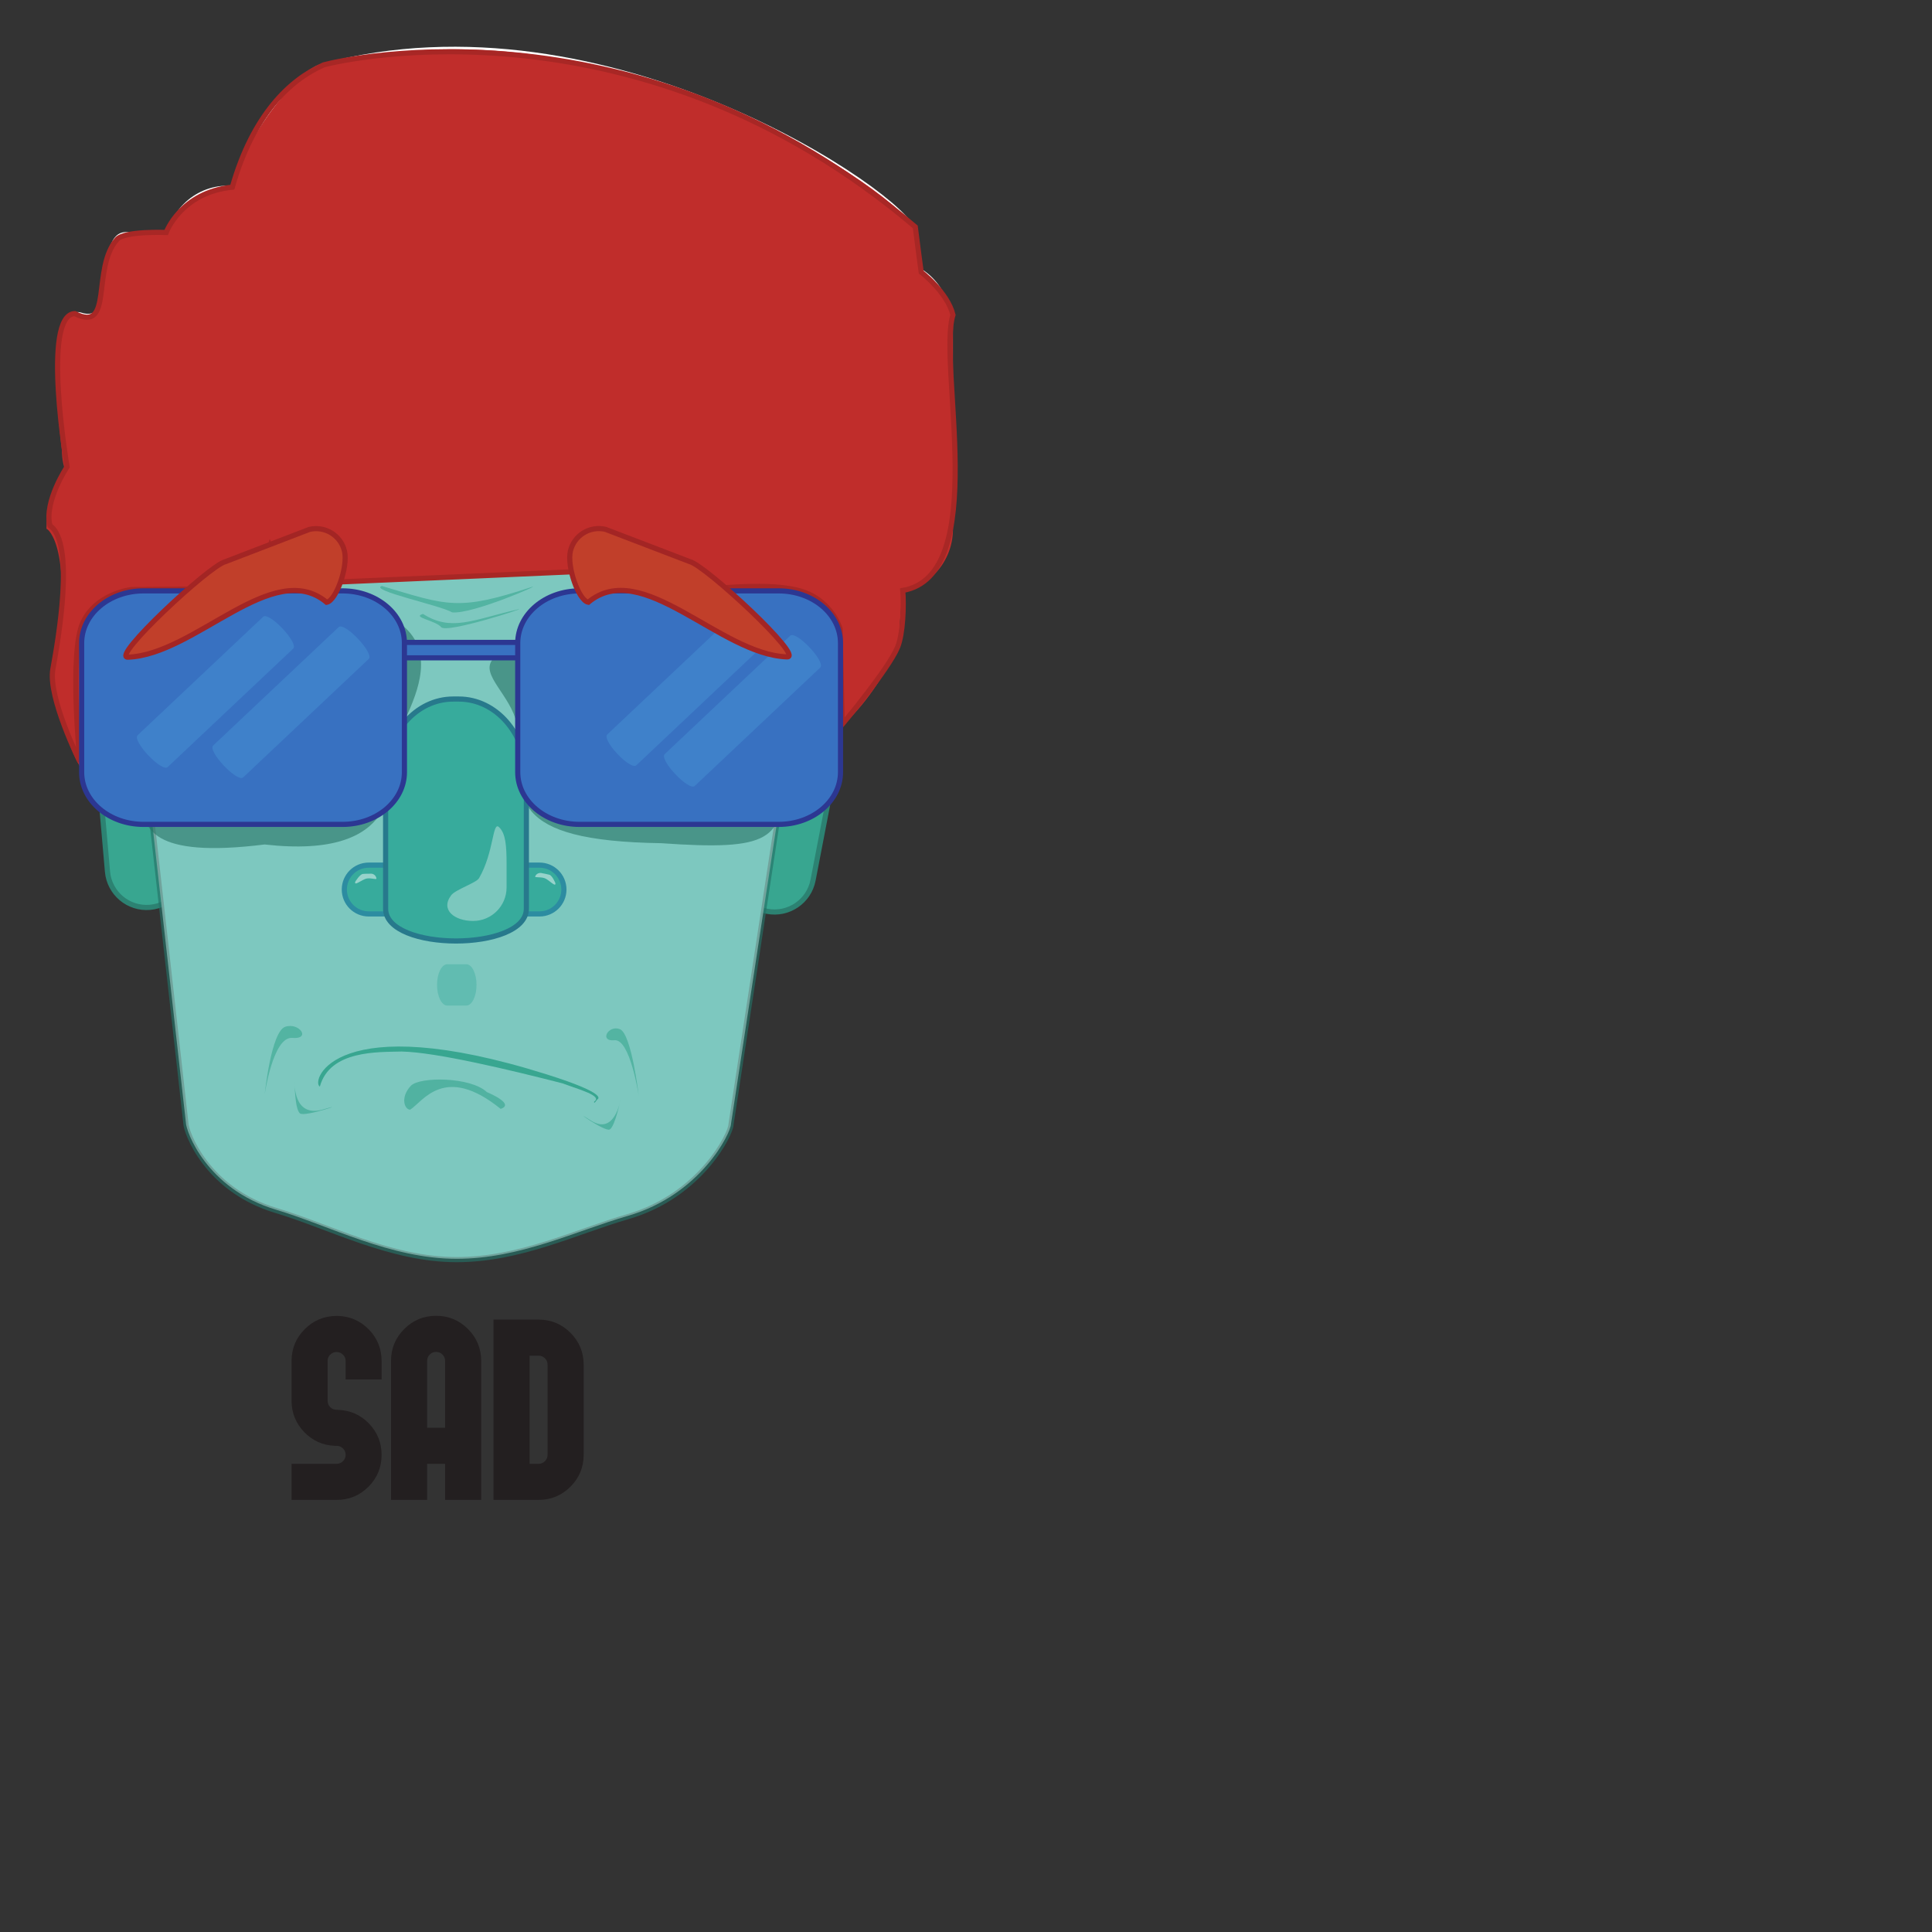 <?xml version="1.0" encoding="UTF-8" standalone="no"?>
<!-- Created with Inkscape (http://www.inkscape.org/) -->

<svg
   xmlns:dc="http://purl.org/dc/elements/1.1/"
   xmlns:cc="http://creativecommons.org/ns#"
   xmlns:rdf="http://www.w3.org/1999/02/22-rdf-syntax-ns#"
   xmlns:svg="http://www.w3.org/2000/svg"
   xmlns="http://www.w3.org/2000/svg"
   xmlns:sodipodi="http://sodipodi.sourceforge.net/DTD/sodipodi-0.dtd"
   xmlns:inkscape="http://www.inkscape.org/namespaces/inkscape"
   version="1.1"
   id="svg7230"
   xml:space="preserve"
   viewBox="0 0 500 500"
   sodipodi:docname="sad.svg"
   inkscape:version="0.92.2 5c3e80d, 2017-08-06"><rect x="0" y="0" width="500" height="500" fill="#333333" stroke="none"/><defs
     id="defs7234"><clipPath
       clipPathUnits="userSpaceOnUse"
       id="clipPath7246"><path
         d="M 0,300.129 H 194.942 V 0 H 0 Z"
         id="path7244"
         inkscape:connector-curvature="0" /></clipPath><clipPath
       clipPathUnits="userSpaceOnUse"
       id="clipPath7266"><path
         d="m 82.651,67.033 h 16.747 v -6.695 h -16.747 z"
         id="path7264"
         inkscape:connector-curvature="0" /></clipPath><clipPath
       clipPathUnits="userSpaceOnUse"
       id="clipPath7302"><path
         d="M 25.145,237.319 H 156.146 V 55.152 H 25.145 Z"
         id="path7300"
         inkscape:connector-curvature="0" /></clipPath><clipPath
       clipPathUnits="userSpaceOnUse"
       id="clipPath7358"><path
         d="m 117.707,100.544 h 6.316 V 87.39 h -6.316 z"
         id="path7356"
         inkscape:connector-curvature="0" /></clipPath><clipPath
       clipPathUnits="userSpaceOnUse"
       id="clipPath7374"><path
         d="m 51.39,101.014 h 7.279 V 87.732 h -7.279 z"
         id="path7372"
         inkscape:connector-curvature="0" /></clipPath><clipPath
       clipPathUnits="userSpaceOnUse"
       id="clipPath7390"><path
         d="m 84.851,112.998 h 7.667 v -8.021 h -7.667 z"
         id="path7388"
         inkscape:connector-curvature="0" /></clipPath><clipPath
       clipPathUnits="userSpaceOnUse"
       id="clipPath7482"><path
         d="M 78.48,90.613 H 98.049 V 84.75 H 78.48 Z"
         id="path7480"
         inkscape:connector-curvature="0" /></clipPath><clipPath
       clipPathUnits="userSpaceOnUse"
       id="clipPath7498"><path
         d="m 73.81,186.438 h 29.694 v -5.144 H 73.81 Z"
         id="path7496"
         inkscape:connector-curvature="0" /></clipPath><clipPath
       clipPathUnits="userSpaceOnUse"
       id="clipPath7514"><path
         d="M 81.515,181.948 H 100.826 V 178.24 H 81.515 Z"
         id="path7512"
         inkscape:connector-curvature="0" /></clipPath><clipPath
       clipPathUnits="userSpaceOnUse"
       id="clipPath7534"><path
         d="m 113.305,86.667 h 7.148 v -5.789 h -7.148 z"
         id="path7532"
         inkscape:connector-curvature="0" /></clipPath><clipPath
       clipPathUnits="userSpaceOnUse"
       id="clipPath7550"><path
         d="m 57.194,90.17 h 7.283 v -6.256 h -7.283 z"
         id="path7548"
         inkscape:connector-curvature="0" /></clipPath><clipPath
       clipPathUnits="userSpaceOnUse"
       id="clipPath7566"><path
         d="M 95.049,178.292 H 152.12 v -42.21 H 95.049 Z"
         id="path7564"
         inkscape:connector-curvature="0" /></clipPath><clipPath
       clipPathUnits="userSpaceOnUse"
       id="clipPath7582"><path
         d="M 27.62,183.773 H 81.748 V 135.554 H 27.62 Z"
         id="path7580"
         inkscape:connector-curvature="0" /></clipPath><clipPath
       clipPathUnits="userSpaceOnUse"
       id="clipPath7622"><path
         d="M 86.847,139.779 H 98.351 V 121.402 H 86.847 Z"
         id="path7620"
         inkscape:connector-curvature="0" /></clipPath><clipPath
       clipPathUnits="userSpaceOnUse"
       id="clipPath7638"><path
         d="m 68.94,130.586 h 4.146 v -1.903 h -4.146 z"
         id="path7636"
         inkscape:connector-curvature="0" /></clipPath><clipPath
       clipPathUnits="userSpaceOnUse"
       id="clipPath7654"><path
         d="m 103.898,130.725 h 3.938 v -2.277 h -3.938 z"
         id="path7652"
         inkscape:connector-curvature="0" /></clipPath><clipPath
       clipPathUnits="userSpaceOnUse"
       id="clipPath7694"><path
         d="M 41.239,178.576 H 71.731 V 149.155 H 41.239 Z"
         id="path7692"
         inkscape:connector-curvature="0" /></clipPath><clipPath
       clipPathUnits="userSpaceOnUse"
       id="clipPath7710"><path
         d="M 26.573,180.576 H 57.065 V 151.155 H 26.573 Z"
         id="path7708"
         inkscape:connector-curvature="0" /></clipPath><clipPath
       clipPathUnits="userSpaceOnUse"
       id="clipPath7726"><path
         d="m 128.906,176.909 h 30.492 v -29.421 h -30.492 z"
         id="path7724"
         inkscape:connector-curvature="0" /></clipPath><clipPath
       clipPathUnits="userSpaceOnUse"
       id="clipPath7742"><path
         d="m 117.756,180.734 h 30.312 v -29.228 h -30.312 z"
         id="path7740"
         inkscape:connector-curvature="0" /></clipPath></defs><sodipodi:namedview
     pagecolor="#ffffff"
     bordercolor="#666666"
     borderopacity="1"
     objecttolerance="10"
     gridtolerance="10"
     guidetolerance="10"
     inkscape:pageopacity="0"
     inkscape:pageshadow="2"
     inkscape:window-width="640"
     inkscape:window-height="480"
     id="namedview7232"
     showgrid="false"
     inkscape:zoom="0.58974641"
     inkscape:cx="129.96133"
     inkscape:cy="200.086"
     inkscape:window-x="0"
     inkscape:window-y="0"
     inkscape:window-maximized="0"
     inkscape:current-layer="g7238" /><g
     id="g7238"
     inkscape:groupmode="layer"
     inkscape:label="Moods"
     transform="matrix(1.333,0,0,-1.333,0,400.172)"><g
       id="g7240"><g
         id="g7242"
         clip-path="url(#clipPath7246)"><g
           id="g7248"
           transform="translate(65.662,44.718)"><path
             d="m 0,0 c 2.344,-0.082 4.337,-0.969 5.981,-2.661 1.627,-1.693 2.442,-3.72 2.442,-6.079 v -3.589 H 1.44 v 3.589 c 0,0.471 -0.17,0.879 -0.512,1.22 -0.342,0.342 -0.757,0.513 -1.245,0.513 -0.424,0 -0.79,-0.131 -1.099,-0.39 -0.049,-0.034 -0.09,-0.074 -0.122,-0.123 H -1.563 C -1.596,-7.553 -1.628,-7.593 -1.66,-7.642 H -1.685 C -1.718,-7.69 -1.742,-7.731 -1.758,-7.764 v -0.024 h -0.024 c -0.033,-0.049 -0.058,-0.09 -0.073,-0.122 0.015,0.015 0.015,0.008 0,-0.025 -0.034,-0.048 -0.058,-0.089 -0.074,-0.122 L -1.953,-8.13 -1.978,-8.228 -2.002,-8.325 -2.026,-8.398 c 0,-0.017 -0.009,-0.049 -0.025,-0.098 v -0.073 -0.171 -7.739 c 0,-0.489 0.171,-0.904 0.513,-1.246 0.342,-0.326 0.748,-0.488 1.221,-0.488 L 0,-18.237 c 2.344,-0.082 4.337,-0.969 5.981,-2.661 1.627,-1.694 2.442,-3.72 2.442,-6.08 0,-2.409 -0.847,-4.467 -2.539,-6.176 -1.709,-1.709 -3.777,-2.564 -6.201,-2.564 h -8.741 v 7.007 h 8.741 c 0.488,0 0.903,0.171 1.245,0.513 0.342,0.342 0.512,0.748 0.512,1.22 0,0.489 -0.17,0.904 -0.512,1.246 -0.342,0.341 -0.757,0.512 -1.245,0.512 h -0.342 c -2.328,0.098 -4.306,0.985 -5.933,2.661 -1.628,1.693 -2.45,3.711 -2.466,6.055 v 7.788 c 0.016,2.408 0.87,4.459 2.564,6.153 1.692,1.692 3.743,2.546 6.152,2.563 z"
             style="fill:#231f20;fill-opacity:1;fill-rule:nonzero;stroke:none"
             id="path7250"
             inkscape:connector-curvature="0" /></g><g
           id="g7252"
           transform="translate(86.414,23.014)"><path
             d="m 0,0 v 12.964 c 0,0.488 -0.171,0.903 -0.513,1.245 -0.341,0.342 -0.749,0.513 -1.22,0.513 -0.489,0 -0.904,-0.171 -1.246,-0.513 -0.341,-0.342 -0.512,-0.757 -0.512,-1.245 V 0 Z m -1.733,21.729 c 2.408,0 4.467,-0.855 6.176,-2.564 1.709,-1.709 2.564,-3.776 2.564,-6.201 V -14.014 H 0 v 7.007 h -3.491 v -7.007 h -7.007 v 26.978 c 0,2.425 0.854,4.492 2.563,6.201 1.709,1.709 3.776,2.564 6.202,2.564"
             style="fill:#231f20;fill-opacity:1;fill-rule:nonzero;stroke:none"
             id="path7254"
             inkscape:connector-curvature="0" /></g><g
           id="g7256"
           transform="translate(106.311,35.27)"><path
             d="m 0,0 c 0,0.472 -0.171,0.879 -0.513,1.221 -0.341,0.342 -0.749,0.512 -1.22,0.512 h -1.758 v -20.996 h 1.758 c 0.471,0 0.879,0.171 1.22,0.513 0.342,0.342 0.513,0.757 0.513,1.245 z M 7.007,-17.554 C 6.99,-19.963 6.136,-22.014 4.443,-23.706 2.75,-25.399 0.699,-26.254 -1.709,-26.27 h -8.789 V 8.74 h 8.789 C 0.699,8.724 2.75,7.869 4.443,6.177 6.136,4.483 6.99,2.433 7.007,0.024 Z"
             style="fill:#231f20;fill-opacity:1;fill-rule:nonzero;stroke:none"
             id="path7258"
             inkscape:connector-curvature="0" /></g><g
           id="g7260"><g
             id="g7262" /><g
             id="g7274"><g
               clip-path="url(#clipPath7266)"
               id="g7272"
               style="opacity:0.61"><g
                 transform="translate(82.651,65.213)"
                 id="g7270"><path
                   d="M 0,0 C 0,0 6.979,-5.502 14.665,0.377 21.472,5.583 9.61,-4.98 7.278,-4.874 5.029,-4.771 0,0 0,0"
                   style="fill:#38a690;fill-opacity:1;fill-rule:nonzero;stroke:none"
                   id="path7268"
                   inkscape:connector-curvature="0" /></g></g></g></g><g
           id="g7276"
           transform="translate(157.856,129.322)"><path
             d="m 0,0 c -0.798,-4.135 -4.795,-6.842 -8.93,-6.045 -4.135,0.797 -6.842,4.795 -6.046,8.93 l 3.216,16.693 c 0.797,4.135 4.795,6.842 8.93,6.045 4.136,-0.797 6.843,-4.795 6.045,-8.93 z"
             style="fill:#38a690;fill-opacity:1;fill-rule:nonzero;stroke:none"
             id="path7278"
             inkscape:connector-curvature="0" /></g><g
           id="g7280"
           transform="translate(157.856,129.322)"><path
             d="m 0,0 c -0.798,-4.135 -4.795,-6.842 -8.93,-6.045 -4.135,0.797 -6.842,4.795 -6.046,8.93 l 3.216,16.693 c 0.797,4.135 4.795,6.842 8.93,6.045 4.136,-0.797 6.843,-4.795 6.045,-8.93 z"
             style="fill:none;stroke:#2c8272;stroke-width:1;stroke-linecap:butt;stroke-linejoin:miter;stroke-miterlimit:10;stroke-dasharray:none;stroke-opacity:1"
             id="path7282"
             inkscape:connector-curvature="0" /></g><g
           id="g7284"
           transform="translate(36.059,132.305)"><path
             d="m 0,0 c 0.365,-4.195 -2.739,-7.893 -6.935,-8.258 -4.195,-0.365 -7.892,2.74 -8.257,6.936 l -1.475,16.935 c -0.364,4.196 2.74,7.893 6.936,8.258 4.195,0.365 7.892,-2.74 8.257,-6.935 z"
             style="fill:#38a690;fill-opacity:1;fill-rule:nonzero;stroke:none"
             id="path7286"
             inkscape:connector-curvature="0" /></g><g
           id="g7288"
           transform="translate(36.059,132.305)"><path
             d="m 0,0 c 0.365,-4.195 -2.739,-7.893 -6.935,-8.258 -4.195,-0.365 -7.892,2.74 -8.257,6.936 l -1.475,16.935 c -0.364,4.196 2.74,7.893 6.936,8.258 4.195,0.365 7.892,-2.74 8.257,-6.935 z"
             style="fill:none;stroke:#2c8272;stroke-width:1;stroke-linecap:butt;stroke-linejoin:miter;stroke-miterlimit:10;stroke-dasharray:none;stroke-opacity:1"
             id="path7290"
             inkscape:connector-curvature="0" /></g><g
           id="g7292"
           transform="translate(141.923,82.009)"><path
             d="m 0,0 c 0,-1.722 -5.855,-13.763 -20.023,-17.862 -10.176,-2.946 -20.922,-8.337 -33.254,-8.337 -12.804,0 -24.652,6.425 -35.042,9.527 -13.552,4.046 -17.522,15.295 -17.522,16.97 l -10.436,92.887 c 0,5.919 5.333,48.824 16.872,50.015 0,0 36.331,11.611 48.333,11.611 11.613,0 46.128,-11.611 46.128,-11.611 C 8.389,133.077 13.723,95.828 13.723,89.909 Z"
             style="fill:#ffffff;fill-opacity:1;fill-rule:nonzero;stroke:none"
             id="path7294"
             inkscape:connector-curvature="0" /></g><g
           id="g7296"><g
             id="g7298" /><g
             id="g7314"><g
               clip-path="url(#clipPath7302)"
               id="g7312"
               style="opacity:0.65"><g
                 transform="translate(141.923,81.875)"
                 id="g7306"><path
                   d="m 0,0 c 0,-1.725 -5.855,-13.776 -20.023,-17.879 -10.176,-2.947 -20.922,-8.344 -33.254,-8.344 -12.804,0 -24.652,6.43 -35.042,9.536 -13.552,4.048 -17.522,15.308 -17.522,16.985 l -10.436,92.967 c 0,5.924 5.333,48.866 16.872,50.058 0,0 36.331,11.621 48.333,11.621 11.613,0 46.128,-11.62 46.128,-11.62 C 8.389,133.192 13.723,95.911 13.723,89.986 Z"
                   style="fill:#37ab9c;fill-opacity:1;fill-rule:nonzero;stroke:none"
                   id="path7304"
                   inkscape:connector-curvature="0" /></g><g
                 transform="translate(141.923,81.875)"
                 id="g7310"><path
                   d="m 0,0 c 0,-1.725 -5.855,-13.776 -20.023,-17.879 -10.176,-2.947 -20.922,-8.344 -33.254,-8.344 -12.804,0 -24.652,6.43 -35.042,9.536 -13.552,4.048 -17.522,15.308 -17.522,16.985 l -10.436,92.967 c 0,5.924 5.333,48.866 16.872,50.058 0,0 36.331,11.621 48.333,11.621 11.613,0 46.128,-11.62 46.128,-11.62 C 8.389,133.192 13.723,95.911 13.723,89.986 Z"
                   style="fill:none;stroke:#247167;stroke-width:1;stroke-linecap:butt;stroke-linejoin:miter;stroke-miterlimit:10;stroke-dasharray:none;stroke-opacity:1"
                   id="path7308"
                   inkscape:connector-curvature="0" /></g></g></g></g><g
           id="g7316"
           transform="translate(175.328,205.25)"><path
             d="m 0,0 c 0.293,-6.621 -4.838,-12.226 -11.458,-12.518 l -99.569,-4.401 c -6.62,-0.292 -12.226,4.837 -12.518,11.458 l -6.265,63.031 c -0.293,6.621 10.605,23.266 17,25 55.333,15 113.76,-25.49 115,-32 C 4.857,36.57 0,0 0,0"
             style="fill:#ffffff;fill-opacity:1;fill-rule:nonzero;stroke:none"
             id="path7318"
             inkscape:connector-curvature="0" /></g><g
           id="g7320"
           transform="translate(61.518,213.819)"><path
             d="m 0,0 c 0,-6.628 -5.373,-12 -12,-12 h -25 c -6.627,0 -12,5.372 -12,12 0,0 -3.655,27.89 3.333,25.667 7.333,-2.333 2.04,15.666 8.667,15.666 h 25 c 6.627,0 12,-5.372 12,-12 z"
             style="fill:#ffffff;fill-opacity:1;fill-rule:nonzero;stroke:none"
             id="path7322"
             inkscape:connector-curvature="0" /></g><g
           id="g7324"
           transform="translate(41.185,165.82)"><path
             d="m 0,0 c -7.667,-0.667 -3.706,-18 -10.334,-18 h -9.333 c -6.627,0 -11.222,19.887 -10.667,23 4.333,24.333 -1.333,28 -1.333,28 0,4.666 2.332,15.666 12,12 h 9.333 c 6.628,0 12,-5.373 12,-12 C 1.666,33 8.229,0.716 0,0"
             style="fill:#ffffff;fill-opacity:1;fill-rule:nonzero;stroke:none"
             id="path7326"
             inkscape:connector-curvature="0" /></g><g
           id="g7328"
           transform="translate(161.185,154.652)"><path
             d="M 0,0 C 0,-3.773 -3.06,-6.833 -6.833,-6.833 -7.666,1.168 -12,6.061 -12,9.834 L -13.667,57 c 0,3.774 3.06,6.834 6.834,6.834 C -3.06,63.834 0,60.774 0,57 Z"
             style="fill:#ffffff;fill-opacity:1;fill-rule:nonzero;stroke:none"
             id="path7330"
             inkscape:connector-curvature="0" /></g><g
           id="g7332"
           transform="translate(174.185,179.82)"><path
             d="m 0,0 c 1.667,-4 -10.038,-22 -16.666,-22 l -1.667,3.999 c -6.627,0 -12,5.372 -12,12 v 45 c 0,6.628 5.373,12 12,12 H -9 c 6.628,0 12,-5.372 12,-12 z"
             style="fill:#ffffff;fill-opacity:1;fill-rule:nonzero;stroke:none"
             id="path7334"
             inkscape:connector-curvature="0" /></g><g
           id="g7336"
           transform="translate(184.518,198.486)"><path
             d="m 0,0 c 0,-6.628 -5.373,-12 -12,-12 h -15.667 c -6.628,0 -12,5.372 -12,12 v 39.333 c 0,6.628 5.372,12 12,12 H -12 c 6.627,0 12,-5.372 12,-12 z"
             style="fill:#ffffff;fill-opacity:1;fill-rule:nonzero;stroke:none"
             id="path7338"
             inkscape:connector-curvature="0" /></g><g
           id="g7340"
           transform="translate(165.518,194.152)"><path
             d="m 0,0 c 0,-6.627 -5.373,-12 -12,-12 0,0 -15.049,-3.867 -15.667,0 -1.332,8.334 -12,5.373 -12,12 v 39.334 c 0,6.627 5.372,12 12,12 H -12 c 6.627,0 12,-5.373 12,-12 z"
             style="fill:#ffffff;fill-opacity:1;fill-rule:nonzero;stroke:none"
             id="path7342"
             inkscape:connector-curvature="0" /></g><g
           id="g7344"
           transform="translate(58.518,248.819)"><path
             d="m 0,0 c 0,-6.628 -5.373,-12 -12,-12 h -2.333 c -6.628,0 -12,5.372 -12,12 v 3.333 c 0,6.628 5.372,12 12,12 H -12 c 6.627,0 12,-5.372 12,-12 z"
             style="fill:#ffffff;fill-opacity:1;fill-rule:nonzero;stroke:none"
             id="path7346"
             inkscape:connector-curvature="0" /></g><g
           id="g7348"
           transform="translate(54.852,202.152)"><path
             d="m 0,0 c 0,-6.627 -5.373,-12 -12,-12 h -3.334 c -6.627,0 -12,5.373 -12,12 v 13.334 c 0,6.627 5.373,12 12,12 H -12 c 6.627,0 12,-5.373 12,-12 z"
             style="fill:#ffffff;fill-opacity:1;fill-rule:nonzero;stroke:none"
             id="path7350"
             inkscape:connector-curvature="0" /></g><g
           id="g7352"><g
             id="g7354" /><g
             id="g7366"><g
               clip-path="url(#clipPath7358)"
               id="g7364"
               style="opacity:0.61"><g
                 transform="translate(124.023,87.39)"
                 id="g7362"><path
                   d="m 0,0 c 0,0 -1.671,11.16 -4.715,10.853 -3.044,-0.307 -1.212,3.05 1.05,2.146 C -1.402,12.095 0,0 0,0"
                   style="fill:#38a690;fill-opacity:1;fill-rule:nonzero;stroke:none"
                   id="path7360"
                   inkscape:connector-curvature="0" /></g></g></g></g><g
           id="g7368"><g
             id="g7370" /><g
             id="g7382"><g
               clip-path="url(#clipPath7374)"
               id="g7380"
               style="opacity:0.61"><g
                 transform="translate(51.39,87.732)"
                 id="g7378"><path
                   d="M 0,0 C 0,0 1.612,11.26 5.348,10.963 9.086,10.665 6.714,14.043 3.98,13.122 1.247,12.201 0,0 0,0"
                   style="fill:#38a690;fill-opacity:1;fill-rule:nonzero;stroke:none"
                   id="path7376"
                   inkscape:connector-curvature="0" /></g></g></g></g><g
           id="g7384"><g
             id="g7386" /><g
             id="g7398"><g
               clip-path="url(#clipPath7390)"
               id="g7396"
               style="opacity:0.4"><g
                 transform="translate(92.518,108.987)"
                 id="g7394"><path
                   d="m 0,0 c 0,-2.216 -0.888,-4.011 -1.982,-4.011 h -3.703 c -1.094,0 -1.982,1.795 -1.982,4.011 0,2.215 0.888,4.011 1.982,4.011 h 3.703 C -0.888,4.011 0,2.215 0,0"
                   style="fill:#37ab9c;fill-opacity:1;fill-rule:nonzero;stroke:none"
                   id="path7392"
                   inkscape:connector-curvature="0" /></g></g></g></g><g
           id="g7400"
           transform="translate(175.328,204.25)"><path
             d="m 0,0 c 0.293,-6.621 -4.838,-12.226 -11.458,-12.518 l -99.569,-4.401 c -6.62,-0.292 -12.226,4.837 -12.518,11.458 l -6.265,63.031 c -0.293,6.621 10.605,23.266 17,25 55.333,15 113.76,-25.49 115,-32 C 4.857,36.57 0,0 0,0"
             style="fill:#c02d2b;fill-opacity:1;fill-rule:nonzero;stroke:none"
             id="path7402"
             inkscape:connector-curvature="0" /></g><g
           id="g7404"
           transform="translate(175.328,204.25)"><path
             d="m 0,0 c 0.293,-6.621 -4.838,-12.226 -11.458,-12.518 l -99.569,-4.401 c -6.62,-0.292 -12.226,4.837 -12.518,11.458 l -6.265,63.031 c -0.293,6.621 10.605,23.266 17,25 55.333,15 113.76,-25.49 115,-32 C 4.857,36.57 0,0 0,0 Z"
             style="fill:none;stroke:#c02d2b;stroke-width:1;stroke-linecap:butt;stroke-linejoin:miter;stroke-miterlimit:10;stroke-dasharray:none;stroke-opacity:1"
             id="path7406"
             inkscape:connector-curvature="0" /></g><g
           id="g7408"
           transform="translate(61.518,212.819)"><path
             d="m 0,0 c 0,-6.628 -5.373,-12 -12,-12 h -25 c -6.627,0 -12,5.372 -12,12 0,0 -3.655,27.89 3.333,25.667 7.333,-2.333 2.04,15.666 8.667,15.666 h 25 c 6.627,0 12,-5.372 12,-12 z"
             style="fill:#c02d2b;fill-opacity:1;fill-rule:nonzero;stroke:none"
             id="path7410"
             inkscape:connector-curvature="0" /></g><g
           id="g7412"
           transform="translate(61.518,212.819)"><path
             d="m 0,0 c 0,-6.628 -5.373,-12 -12,-12 h -25 c -6.627,0 -12,5.372 -12,12 0,0 -3.655,27.89 3.333,25.667 7.333,-2.333 2.04,15.666 8.667,15.666 h 25 c 6.627,0 12,-5.372 12,-12 z"
             style="fill:none;stroke:#c02d2b;stroke-width:1;stroke-linecap:butt;stroke-linejoin:miter;stroke-miterlimit:10;stroke-dasharray:none;stroke-opacity:1"
             id="path7414"
             inkscape:connector-curvature="0" /></g><g
           id="g7416"
           transform="translate(41.185,164.82)"><path
             d="m 0,0 c -7.667,-0.667 -3.706,-18 -10.334,-18 h -9.333 c -6.627,0 -11.222,19.887 -10.667,23 4.333,24.333 -1.333,28 -1.333,28 0,4.666 2.332,15.666 12,12 h 9.333 c 6.628,0 12,-5.373 12,-12 C 1.666,33 8.229,0.716 0,0"
             style="fill:#c02d2b;fill-opacity:1;fill-rule:nonzero;stroke:none"
             id="path7418"
             inkscape:connector-curvature="0" /></g><g
           id="g7420"
           transform="translate(41.185,164.82)"><path
             d="m 0,0 c -7.667,-0.667 -3.706,-18 -10.334,-18 h -9.333 c -6.627,0 -11.222,19.887 -10.667,23 4.333,24.333 -1.333,28 -1.333,28 0,4.666 2.332,15.666 12,12 h 9.333 c 6.628,0 12,-5.373 12,-12 C 1.666,33 8.229,0.716 0,0 Z"
             style="fill:none;stroke:#c02d2b;stroke-width:1;stroke-linecap:butt;stroke-linejoin:miter;stroke-miterlimit:10;stroke-dasharray:none;stroke-opacity:1"
             id="path7422"
             inkscape:connector-curvature="0" /></g><g
           id="g7424"
           transform="translate(161.185,153.652)"><path
             d="M 0,0 C 0,-3.773 -3.06,-6.833 -6.833,-6.833 -7.666,1.168 -12,6.061 -12,9.834 L -13.667,57 c 0,3.774 3.06,6.834 6.834,6.834 C -3.06,63.834 0,60.774 0,57 Z"
             style="fill:#c02d2b;fill-opacity:1;fill-rule:nonzero;stroke:none"
             id="path7426"
             inkscape:connector-curvature="0" /></g><g
           id="g7428"
           transform="translate(161.185,153.652)"><path
             d="M 0,0 C 0,-3.773 -3.06,-6.833 -6.833,-6.833 -7.666,1.168 -12,6.061 -12,9.834 L -13.667,57 c 0,3.774 3.06,6.834 6.834,6.834 C -3.06,63.834 0,60.774 0,57 Z"
             style="fill:none;stroke:#c02d2b;stroke-width:1;stroke-linecap:butt;stroke-linejoin:miter;stroke-miterlimit:10;stroke-dasharray:none;stroke-opacity:1"
             id="path7430"
             inkscape:connector-curvature="0" /></g><g
           id="g7432"
           transform="translate(174.185,178.82)"><path
             d="m 0,0 c 1.667,-4 -10.038,-22 -16.666,-22 l -1.667,3.999 c -6.627,0 -12,5.372 -12,12 v 45 c 0,6.628 5.373,12 12,12 H -9 c 6.628,0 12,-5.372 12,-12 z"
             style="fill:#c02d2b;fill-opacity:1;fill-rule:nonzero;stroke:none"
             id="path7434"
             inkscape:connector-curvature="0" /></g><g
           id="g7436"
           transform="translate(174.185,178.82)"><path
             d="m 0,0 c 1.667,-4 -10.038,-22 -16.666,-22 l -1.667,3.999 c -6.627,0 -12,5.372 -12,12 v 45 c 0,6.628 5.373,12 12,12 H -9 c 6.628,0 12,-5.372 12,-12 z"
             style="fill:none;stroke:#c02d2b;stroke-width:1;stroke-linecap:butt;stroke-linejoin:miter;stroke-miterlimit:10;stroke-dasharray:none;stroke-opacity:1"
             id="path7438"
             inkscape:connector-curvature="0" /></g><g
           id="g7440"
           transform="translate(184.518,197.486)"><path
             d="m 0,0 c 0,-6.628 -5.373,-12 -12,-12 h -15.667 c -6.628,0 -12,5.372 -12,12 v 39.333 c 0,6.628 5.372,12 12,12 H -12 c 6.627,0 12,-5.372 12,-12 z"
             style="fill:#c02d2b;fill-opacity:1;fill-rule:nonzero;stroke:none"
             id="path7442"
             inkscape:connector-curvature="0" /></g><g
           id="g7444"
           transform="translate(184.518,197.486)"><path
             d="m 0,0 c 0,-6.628 -5.373,-12 -12,-12 h -15.667 c -6.628,0 -12,5.372 -12,12 v 39.333 c 0,6.628 5.372,12 12,12 H -12 c 6.627,0 12,-5.372 12,-12 z"
             style="fill:none;stroke:#c02d2b;stroke-width:1;stroke-linecap:butt;stroke-linejoin:miter;stroke-miterlimit:10;stroke-dasharray:none;stroke-opacity:1"
             id="path7446"
             inkscape:connector-curvature="0" /></g><g
           id="g7448"
           transform="translate(165.518,193.152)"><path
             d="m 0,0 c 0,-6.627 -5.373,-12 -12,-12 0,0 -15.049,-3.867 -15.667,0 -1.332,8.334 -12,5.373 -12,12 v 39.334 c 0,6.627 5.372,12 12,12 H -12 c 6.627,0 12,-5.373 12,-12 z"
             style="fill:#c02d2b;fill-opacity:1;fill-rule:nonzero;stroke:none"
             id="path7450"
             inkscape:connector-curvature="0" /></g><g
           id="g7452"
           transform="translate(165.518,193.152)"><path
             d="m 0,0 c 0,-6.627 -5.373,-12 -12,-12 0,0 -15.049,-3.867 -15.667,0 -1.332,8.334 -12,5.373 -12,12 v 39.334 c 0,6.627 5.372,12 12,12 H -12 c 6.627,0 12,-5.373 12,-12 z"
             style="fill:none;stroke:#c02d2b;stroke-width:1;stroke-linecap:butt;stroke-linejoin:miter;stroke-miterlimit:10;stroke-dasharray:none;stroke-opacity:1"
             id="path7454"
             inkscape:connector-curvature="0" /></g><g
           id="g7456"
           transform="translate(58.518,247.819)"><path
             d="m 0,0 c 0,-6.628 -5.373,-12 -12,-12 h -2.333 c -6.628,0 -12,5.372 -12,12 v 3.333 c 0,6.628 5.372,12 12,12 H -12 c 6.627,0 12,-5.372 12,-12 z"
             style="fill:#c02d2b;fill-opacity:1;fill-rule:nonzero;stroke:none"
             id="path7458"
             inkscape:connector-curvature="0" /></g><g
           id="g7460"
           transform="translate(58.518,247.819)"><path
             d="m 0,0 c 0,-6.628 -5.373,-12 -12,-12 h -2.333 c -6.628,0 -12,5.372 -12,12 v 3.333 c 0,6.628 5.372,12 12,12 H -12 c 6.627,0 12,-5.372 12,-12 z"
             style="fill:none;stroke:#c02d2b;stroke-width:1;stroke-linecap:butt;stroke-linejoin:miter;stroke-miterlimit:10;stroke-dasharray:none;stroke-opacity:1"
             id="path7462"
             inkscape:connector-curvature="0" /></g><g
           id="g7464"
           transform="translate(54.852,201.152)"><path
             d="m 0,0 c 0,-6.627 -5.373,-12 -12,-12 h -3.334 c -6.627,0 -12,5.373 -12,12 v 13.334 c 0,6.627 5.373,12 12,12 H -12 c 6.627,0 12,-5.373 12,-12 z"
             style="fill:#c02d2b;fill-opacity:1;fill-rule:nonzero;stroke:none"
             id="path7466"
             inkscape:connector-curvature="0" /></g><g
           id="g7468"
           transform="translate(54.852,201.152)"><path
             d="m 0,0 c 0,-6.627 -5.373,-12 -12,-12 h -3.334 c -6.627,0 -12,5.373 -12,12 v 13.334 c 0,6.627 5.373,12 12,12 H -12 c 6.627,0 12,-5.373 12,-12 z"
             style="fill:none;stroke:#c02d2b;stroke-width:1;stroke-linecap:butt;stroke-linejoin:miter;stroke-miterlimit:10;stroke-dasharray:none;stroke-opacity:1"
             id="path7470"
             inkscape:connector-curvature="0" /></g><g
           id="g7472"
           transform="translate(15.518,152.32)"><path
             d="m 0,0 c 0,0 -6.25,12.5 -5.25,18 1,5.5 4.359,24.418 -0.57,27.834 C -7,50.5 -2.5,57.25 -2.5,57.25 c 0,0 -5,29.5 1.5,29.75 7.583,-3.834 3.202,8.803 8.208,14.416 1.476,1.655 9.542,1.334 9.542,1.334 0,0 2.833,7.791 12.833,8.791 4,14 11.107,20.824 17.75,23.75 4.625,1.25 61.5,13.875 114.847,-31.457 0.57,-4.584 1.153,-8.793 1.153,-8.793 0,0 5.087,-3.891 6.167,-8.291 -2.998,-9.584 7.373,-50.581 -9.75,-53.5 0.25,-3 0.046,-8.444 -1,-11 C 157.002,17.98 148,7.25 148,7.25 l -0.417,18.541 c 0,0 -1.643,5.878 -8.25,7.5 -7.202,1.767 -17.693,-0.242 -19.75,0.5 -2.766,1.245 -7,2.625 -9,4.125 -2.125,-1.125 -11.125,-0.875 -11.125,-0.875 L 47,34.75 c 0,0 -6.167,-0.459 -10.042,7.166 -1.375,-4.5 -7.375,-5.125 -7.375,-5.125 L 29.621,33.579 9.958,33.416 c 0,0 -6.75,-0.75 -9.375,-6.375 C -2.145,21.196 0,0 0,0"
             style="fill:none;stroke:#a82725;stroke-width:1;stroke-linecap:butt;stroke-linejoin:miter;stroke-miterlimit:10;stroke-dasharray:none;stroke-opacity:1"
             id="path7474"
             inkscape:connector-curvature="0" /></g><g
           id="g7476"><g
             id="g7478" /><g
             id="g7490"><g
               clip-path="url(#clipPath7482)"
               id="g7488"
               style="opacity:0.64"><g
                 transform="translate(79.62,84.75)"
                 id="g7486"><path
                   d="m 0,0 c 2.5,1.582 6.666,9 17.583,0.167 2.75,0.916 -2.027,2.989 -2.667,3.25 C 11.75,6.417 1.859,6.438 0.167,4.669 -1.916,2.492 -1.154,0.084 0,0"
                   style="fill:#38a690;fill-opacity:1;fill-rule:nonzero;stroke:none"
                   id="path7484"
                   inkscape:connector-curvature="0" /></g></g></g></g><g
           id="g7492"><g
             id="g7494" /><g
             id="g7506"><g
               clip-path="url(#clipPath7498)"
               id="g7504"
               style="opacity:0.61"><g
                 transform="translate(103.218,186.238)"
                 id="g7502"><path
                   d="M 0,0 C 2.441,0.806 -11.416,-5.322 -15.439,-4.926 -17.535,-3.604 -31.747,-0.615 -29.074,0.2 -16.287,-3.63 -14.289,-4.705 0,0"
                   style="fill:#38a690;fill-opacity:1;fill-rule:nonzero;stroke:none"
                   id="path7500"
                   inkscape:connector-curvature="0" /></g></g></g></g><g
           id="g7508"><g
             id="g7510" /><g
             id="g7522"><g
               clip-path="url(#clipPath7514)"
               id="g7520"
               style="opacity:0.61"><g
                 transform="translate(100.631,181.916)"
                 id="g7518"><path
                   d="m 0,0 c 2.133,0.49 -13.922,-4.767 -14.979,-3.47 -1.062,1.299 -5.802,1.92 -3.527,2.564 C -12.941,-4.409 -8.893,-2.048 0,0"
                   style="fill:#38a690;fill-opacity:1;fill-rule:nonzero;stroke:none"
                   id="path7516"
                   inkscape:connector-curvature="0" /></g></g></g></g><g
           id="g7524"
           transform="translate(62.097,89.238)"><path
             d="m 0,0 c -1.835,1.098 2.924,15.33 44.065,2.372 12.24,-3.855 9.843,-4.792 9.831,-4.853 -0.044,0.061 -0.743,-1.123 -0.643,-0.431 1.759,1.13 -3.198,2.425 -6.098,3.537 C 36.766,3.287 22.451,6.699 15.878,6.813 11.331,6.686 1.941,7.119 0,0"
             style="fill:#38a690;fill-opacity:1;fill-rule:nonzero;stroke:none"
             id="path7526"
             inkscape:connector-curvature="0" /></g><g
           id="g7528"><g
             id="g7530" /><g
             id="g7542"><g
               clip-path="url(#clipPath7534)"
               id="g7540"
               style="opacity:0.65"><g
                 transform="translate(120.453,86.667)"
                 id="g7538"><path
                   d="m 0,0 c 0,0 -1.083,-7 -5.75,-4 -4.335,2.787 2.709,-2.275 3.668,-1.75 C -1.035,-5.177 0,0 0,0"
                   style="fill:#38a690;fill-opacity:1;fill-rule:nonzero;stroke:none"
                   id="path7536"
                   inkscape:connector-curvature="0" /></g></g></g></g><g
           id="g7544"><g
             id="g7546" /><g
             id="g7558"><g
               clip-path="url(#clipPath7550)"
               id="g7556"
               style="opacity:0.65"><g
                 transform="translate(57.198,90.17)"
                 id="g7554"><path
                   d="M 0,0 C 0,0 -0.346,-7.101 5.531,-5.362 10.991,-3.748 2.002,-6.893 1.047,-6.136 0.006,-5.312 0,0 0,0"
                   style="fill:#38a690;fill-opacity:1;fill-rule:nonzero;stroke:none"
                   id="path7552"
                   inkscape:connector-curvature="0" /></g></g></g></g><g
           id="g7560"><g
             id="g7562" /><g
             id="g7574"><g
               clip-path="url(#clipPath7566)"
               id="g7572"
               style="opacity:0.6"><g
                 transform="translate(152.12,149.3)"
                 id="g7570"><path
                   d="m 0,0 c 0,-12.146 -2.5,-14.3 -23.75,-12.8 -30,0.448 -27.75,8.855 -27.75,21 0,12.147 -24,16.75 27.625,20.75 C -10.729,29.969 0,12.146 0,0"
                   style="fill:#277365;fill-opacity:1;fill-rule:nonzero;stroke:none"
                   id="path7568"
                   inkscape:connector-curvature="0" /></g></g></g></g><g
           id="g7576"><g
             id="g7578" /><g
             id="g7590"><g
               clip-path="url(#clipPath7582)"
               id="g7588"
               style="opacity:0.6"><g
                 transform="translate(76.12,154)"
                 id="g7586"><path
                   d="m 0,0 c 0,-5.454 1.75,-20.75 -24.75,-17.75 -22,-2.75 -23.75,3.171 -23.75,8.625 0,5.454 20.606,39.923 33.75,38.875 C 19.75,27 0,5.454 0,0"
                   style="fill:#277365;fill-opacity:1;fill-rule:nonzero;stroke:none"
                   id="path7584"
                   inkscape:connector-curvature="0" /></g></g></g></g><g
           id="g7592"
           transform="translate(109.481,127.504)"><path
             d="m 0,0 c 0,-2.616 -2.121,-4.736 -4.736,-4.736 h -2.916 c -2.616,0 -4.737,2.12 -4.737,4.736 0,2.616 2.121,4.736 4.737,4.736 h 2.916 C -2.121,4.736 0,2.616 0,0"
             style="fill:#37ab9c;fill-opacity:1;fill-rule:nonzero;stroke:none"
             id="path7594"
             inkscape:connector-curvature="0" /></g><g
           id="g7596"
           transform="translate(109.481,127.504)"><path
             d="m 0,0 c 0,-2.616 -2.121,-4.736 -4.736,-4.736 h -2.916 c -2.616,0 -4.737,2.12 -4.737,4.736 0,2.616 2.121,4.736 4.737,4.736 h 2.916 C -2.121,4.736 0,2.616 0,0 Z"
             style="fill:none;stroke:#2c8ca1;stroke-width:1;stroke-linecap:butt;stroke-linejoin:miter;stroke-miterlimit:10;stroke-dasharray:none;stroke-opacity:1"
             id="path7598"
             inkscape:connector-curvature="0" /></g><g
           id="g7600"
           transform="translate(79.238,127.504)"><path
             d="m 0,0 c 0,-2.616 -2.121,-4.736 -4.736,-4.736 h -2.915 c -2.616,0 -4.737,2.12 -4.737,4.736 0,2.616 2.121,4.736 4.737,4.736 h 2.915 C -2.121,4.736 0,2.616 0,0"
             style="fill:#37ab9c;fill-opacity:1;fill-rule:nonzero;stroke:none"
             id="path7602"
             inkscape:connector-curvature="0" /></g><g
           id="g7604"
           transform="translate(79.238,127.504)"><path
             d="m 0,0 c 0,-2.616 -2.121,-4.736 -4.736,-4.736 h -2.915 c -2.616,0 -4.737,2.12 -4.737,4.736 0,2.616 2.121,4.736 4.737,4.736 h 2.915 C -2.121,4.736 0,2.616 0,0 Z"
             style="fill:none;stroke:#2c8ca1;stroke-width:1;stroke-linecap:butt;stroke-linejoin:miter;stroke-miterlimit:10;stroke-dasharray:none;stroke-opacity:1"
             id="path7606"
             inkscape:connector-curvature="0" /></g><g
           id="g7608"
           transform="translate(102.194,123.774)"><path
             d="m 0,0 c 0,-8.345 -27.327,-8.345 -27.327,0 v 25.603 c 0,8.344 5.872,15.109 13.117,15.109 h 1.093 C -5.872,40.712 0,33.947 0,25.603 Z"
             style="fill:#37ab9c;fill-opacity:1;fill-rule:nonzero;stroke:none"
             id="path7610"
             inkscape:connector-curvature="0" /></g><g
           id="g7612"
           transform="translate(102.194,123.774)"><path
             d="m 0,0 c 0,-8.345 -27.327,-8.345 -27.327,0 v 25.603 c 0,8.344 5.872,15.109 13.117,15.109 h 1.093 C -5.872,40.712 0,33.947 0,25.603 Z"
             style="fill:none;stroke:#27798c;stroke-width:1;stroke-linecap:butt;stroke-linejoin:miter;stroke-miterlimit:10;stroke-dasharray:none;stroke-opacity:1"
             id="path7614"
             inkscape:connector-curvature="0" /></g><g
           id="g7616"><g
             id="g7618" /><g
             id="g7630"><g
               clip-path="url(#clipPath7622)"
               id="g7628"
               style="opacity:0.34"><g
                 transform="translate(98.351,127.902)"
                 id="g7626"><path
                   d="m 0,0 c 0,-3.59 -2.91,-6.5 -6.5,-6.5 -3.59,0 -6.412,2.135 -4.25,5 0.822,1.09 4.875,2.395 5.406,3.313 2.922,5.046 2.594,11.125 3.875,9.906 C -0.166,10.48 0,8.09 0,4.5 Z"
                   style="fill:#ffffff;fill-opacity:1;fill-rule:nonzero;stroke:none"
                   id="path7624"
                   inkscape:connector-curvature="0" /></g></g></g></g><g
           id="g7632"><g
             id="g7634" /><g
             id="g7646"><g
               clip-path="url(#clipPath7638)"
               id="g7644"
               style="opacity:0.48"><g
                 transform="translate(73.085,129.647)"
                 id="g7642"><path
                   d="m 0,0 c 0.04,-0.297 -0.907,0.128 -1.816,0.006 -0.909,-0.121 -2.599,-1.632 -2.292,-0.625 0,0 0.866,1.421 1.459,1.5 0.372,0.051 1.432,0.049 1.432,0.049 C -0.624,1.009 -0.079,0.593 0,0"
                   style="fill:#ffffff;fill-opacity:1;fill-rule:nonzero;stroke:none"
                   id="path7640"
                   inkscape:connector-curvature="0" /></g></g></g></g><g
           id="g7648"><g
             id="g7650" /><g
             id="g7662"><g
               clip-path="url(#clipPath7654)"
               id="g7660"
               style="opacity:0.48"><g
                 transform="translate(103.904,130.041)"
                 id="g7658"><path
                   d="m 0,0 c -0.094,-0.264 0.915,-0.045 1.786,-0.317 0.871,-0.272 2.257,-1.947 2.139,-0.976 0,0 -0.591,1.447 -1.159,1.625 -0.357,0.111 -1.4,0.299 -1.4,0.299 C 0.797,0.807 0.186,0.525 0,0"
                   style="fill:#ffffff;fill-opacity:1;fill-rule:nonzero;stroke:none"
                   id="path7656"
                   inkscape:connector-curvature="0" /></g></g></g></g><g
           id="g7664"
           transform="translate(109.184,173.987)"><path
             d="m 0,0 c 0,-0.829 -0.672,-1.5 -1.5,-1.5 h -34.667 c -0.828,0 -1.5,0.671 -1.5,1.5 0,0.829 0.672,1.5 1.5,1.5 H -1.5 C -0.672,1.5 0,0.829 0,0"
             style="fill:#3871c1;fill-opacity:1;fill-rule:nonzero;stroke:none"
             id="path7666"
             inkscape:connector-curvature="0" /></g><g
           id="g7668"
           transform="translate(109.184,173.987)"><path
             d="m 0,0 c 0,-0.829 -0.672,-1.5 -1.5,-1.5 h -34.667 c -0.828,0 -1.5,0.671 -1.5,1.5 0,0.829 0.672,1.5 1.5,1.5 H -1.5 C -0.672,1.5 0,0.829 0,0 Z"
             style="fill:none;stroke:#2c3792;stroke-width:1;stroke-linecap:butt;stroke-linejoin:miter;stroke-miterlimit:10;stroke-dasharray:none;stroke-opacity:1"
             id="path7670"
             inkscape:connector-curvature="0" /></g><g
           id="g7672"
           transform="translate(163.183,150.289)"><path
             d="m 0,0 c 0,-5.598 -5.372,-10.137 -12,-10.137 h -38.667 c -6.627,0 -12,4.539 -12,10.137 v 25.061 c 0,5.597 5.373,10.136 12,10.136 H -12 c 6.628,0 12,-4.539 12,-10.136 z"
             style="fill:#3871c1;fill-opacity:1;fill-rule:nonzero;stroke:none"
             id="path7674"
             inkscape:connector-curvature="0" /></g><g
           id="g7676"
           transform="translate(163.183,150.289)"><path
             d="m 0,0 c 0,-5.598 -5.372,-10.137 -12,-10.137 h -38.667 c -6.627,0 -12,4.539 -12,10.137 v 25.061 c 0,5.597 5.373,10.136 12,10.136 H -12 c 6.628,0 12,-4.539 12,-10.136 z"
             style="fill:none;stroke:#2c3792;stroke-width:1;stroke-linecap:butt;stroke-linejoin:miter;stroke-miterlimit:10;stroke-dasharray:none;stroke-opacity:1"
             id="path7678"
             inkscape:connector-curvature="0" /></g><g
           id="g7680"
           transform="translate(78.518,150.289)"><path
             d="m 0,0 c 0,-5.598 -5.372,-10.137 -12,-10.137 h -38.667 c -6.627,0 -12,4.539 -12,10.137 v 25.061 c 0,5.597 5.373,10.136 12,10.136 H -12 c 6.628,0 12,-4.539 12,-10.136 z"
             style="fill:#3871c1;fill-opacity:1;fill-rule:nonzero;stroke:none"
             id="path7682"
             inkscape:connector-curvature="0" /></g><g
           id="g7684"
           transform="translate(78.518,150.289)"><path
             d="m 0,0 c 0,-5.598 -5.372,-10.137 -12,-10.137 h -38.667 c -6.627,0 -12,4.539 -12,10.137 v 25.061 c 0,5.597 5.373,10.136 12,10.136 H -12 c 6.628,0 12,-4.539 12,-10.136 z"
             style="fill:none;stroke:#2c3792;stroke-width:1;stroke-linecap:butt;stroke-linejoin:miter;stroke-miterlimit:10;stroke-dasharray:none;stroke-opacity:1"
             id="path7686"
             inkscape:connector-curvature="0" /></g><g
           id="g7688"><g
             id="g7690" /><g
             id="g7702"><g
               clip-path="url(#clipPath7694)"
               id="g7700"
               style="opacity:0.26"><g
                 transform="translate(47.225,149.282)"
                 id="g7698"><path
                   d="m 0,0 c -1.147,-1.082 -6.983,5.103 -5.837,6.187 l 24.358,22.98 c 1.148,1.082 6.985,-5.104 5.836,-6.186 z"
                   style="fill:#50ade5;fill-opacity:1;fill-rule:nonzero;stroke:none"
                   id="path7696"
                   inkscape:connector-curvature="0" /></g></g></g></g><g
           id="g7704"><g
             id="g7706" /><g
             id="g7718"><g
               clip-path="url(#clipPath7710)"
               id="g7716"
               style="opacity:0.26"><g
                 transform="translate(32.559,151.282)"
                 id="g7714"><path
                   d="m 0,0 c -1.147,-1.082 -6.983,5.103 -5.837,6.187 l 24.358,22.98 c 1.148,1.082 6.985,-5.104 5.836,-6.186 z"
                   style="fill:#50ade5;fill-opacity:1;fill-rule:nonzero;stroke:none"
                   id="path7712"
                   inkscape:connector-curvature="0" /></g></g></g></g><g
           id="g7720"><g
             id="g7722" /><g
             id="g7734"><g
               clip-path="url(#clipPath7726)"
               id="g7732"
               style="opacity:0.26"><g
                 transform="translate(134.892,147.615)"
                 id="g7730"><path
                   d="m 0,0 c -1.147,-1.082 -6.983,5.104 -5.837,6.186 l 24.358,22.982 c 1.148,1.081 6.985,-5.105 5.836,-6.186 z"
                   style="fill:#50ade5;fill-opacity:1;fill-rule:nonzero;stroke:none"
                   id="path7728"
                   inkscape:connector-curvature="0" /></g></g></g></g><g
           id="g7736"><g
             id="g7738" /><g
             id="g7750"><g
               clip-path="url(#clipPath7742)"
               id="g7748"
               style="opacity:0.26"><g
                 transform="translate(123.558,151.636)"
                 id="g7746"><path
                   d="m 0,0 c -1.147,-1.081 -6.795,4.904 -5.648,5.987 l 24.357,22.982 c 1.148,1.081 6.797,-4.906 5.648,-5.988 z"
                   style="fill:#50ade5;fill-opacity:1;fill-rule:nonzero;stroke:none"
                   id="path7744"
                   inkscape:connector-curvature="0" /></g></g></g></g><g
           id="g7752"
           transform="translate(152.812,172.67)"><path
             d="m 0,0 c -13.038,0.449 -28.188,19.325 -38.594,10.609 -1.854,0.309 -4.194,6.892 -3.474,9.938 0.718,3.045 3.769,4.932 6.817,4.215 l 16.332,-6.254 C -15.872,17.789 3.399,-0.118 0,0"
             style="fill:#c13f2a;fill-opacity:1;fill-rule:nonzero;stroke:none"
             id="path7754"
             inkscape:connector-curvature="0" /></g><g
           id="g7756"
           transform="translate(152.812,172.67)"><path
             d="m 0,0 c -13.038,0.449 -28.188,19.325 -38.594,10.609 -1.854,0.309 -4.194,6.892 -3.474,9.938 0.718,3.045 3.769,4.932 6.817,4.215 l 16.332,-6.254 C -15.872,17.789 3.399,-0.118 0,0 Z"
             style="fill:none;stroke:#a32524;stroke-width:1;stroke-linecap:butt;stroke-linejoin:miter;stroke-miterlimit:10;stroke-dasharray:none;stroke-opacity:1"
             id="path7758"
             inkscape:connector-curvature="0" /></g><g
           id="g7760"
           transform="translate(24.831,172.615)"><path
             d="m 0,0 c 13.039,0.465 28.167,19.359 38.584,10.655 1.854,0.311 4.186,6.896 3.463,9.941 -0.722,3.046 -3.776,4.928 -6.822,4.206 L 18.899,18.531 C 15.853,17.808 -3.398,-0.121 0,0"
             style="fill:#c13f2a;fill-opacity:1;fill-rule:nonzero;stroke:none"
             id="path7762"
             inkscape:connector-curvature="0" /></g><g
           id="g7764"
           transform="translate(24.831,172.615)"><path
             d="m 0,0 c 13.039,0.465 28.167,19.359 38.584,10.655 1.854,0.311 4.186,6.896 3.463,9.941 -0.722,3.046 -3.776,4.928 -6.822,4.206 L 18.899,18.531 C 15.853,17.808 -3.398,-0.121 0,0 Z"
             style="fill:none;stroke:#a32524;stroke-width:1;stroke-linecap:butt;stroke-linejoin:miter;stroke-miterlimit:10;stroke-dasharray:none;stroke-opacity:1"
             id="path7766"
             inkscape:connector-curvature="0" /></g></g></g></g></svg>